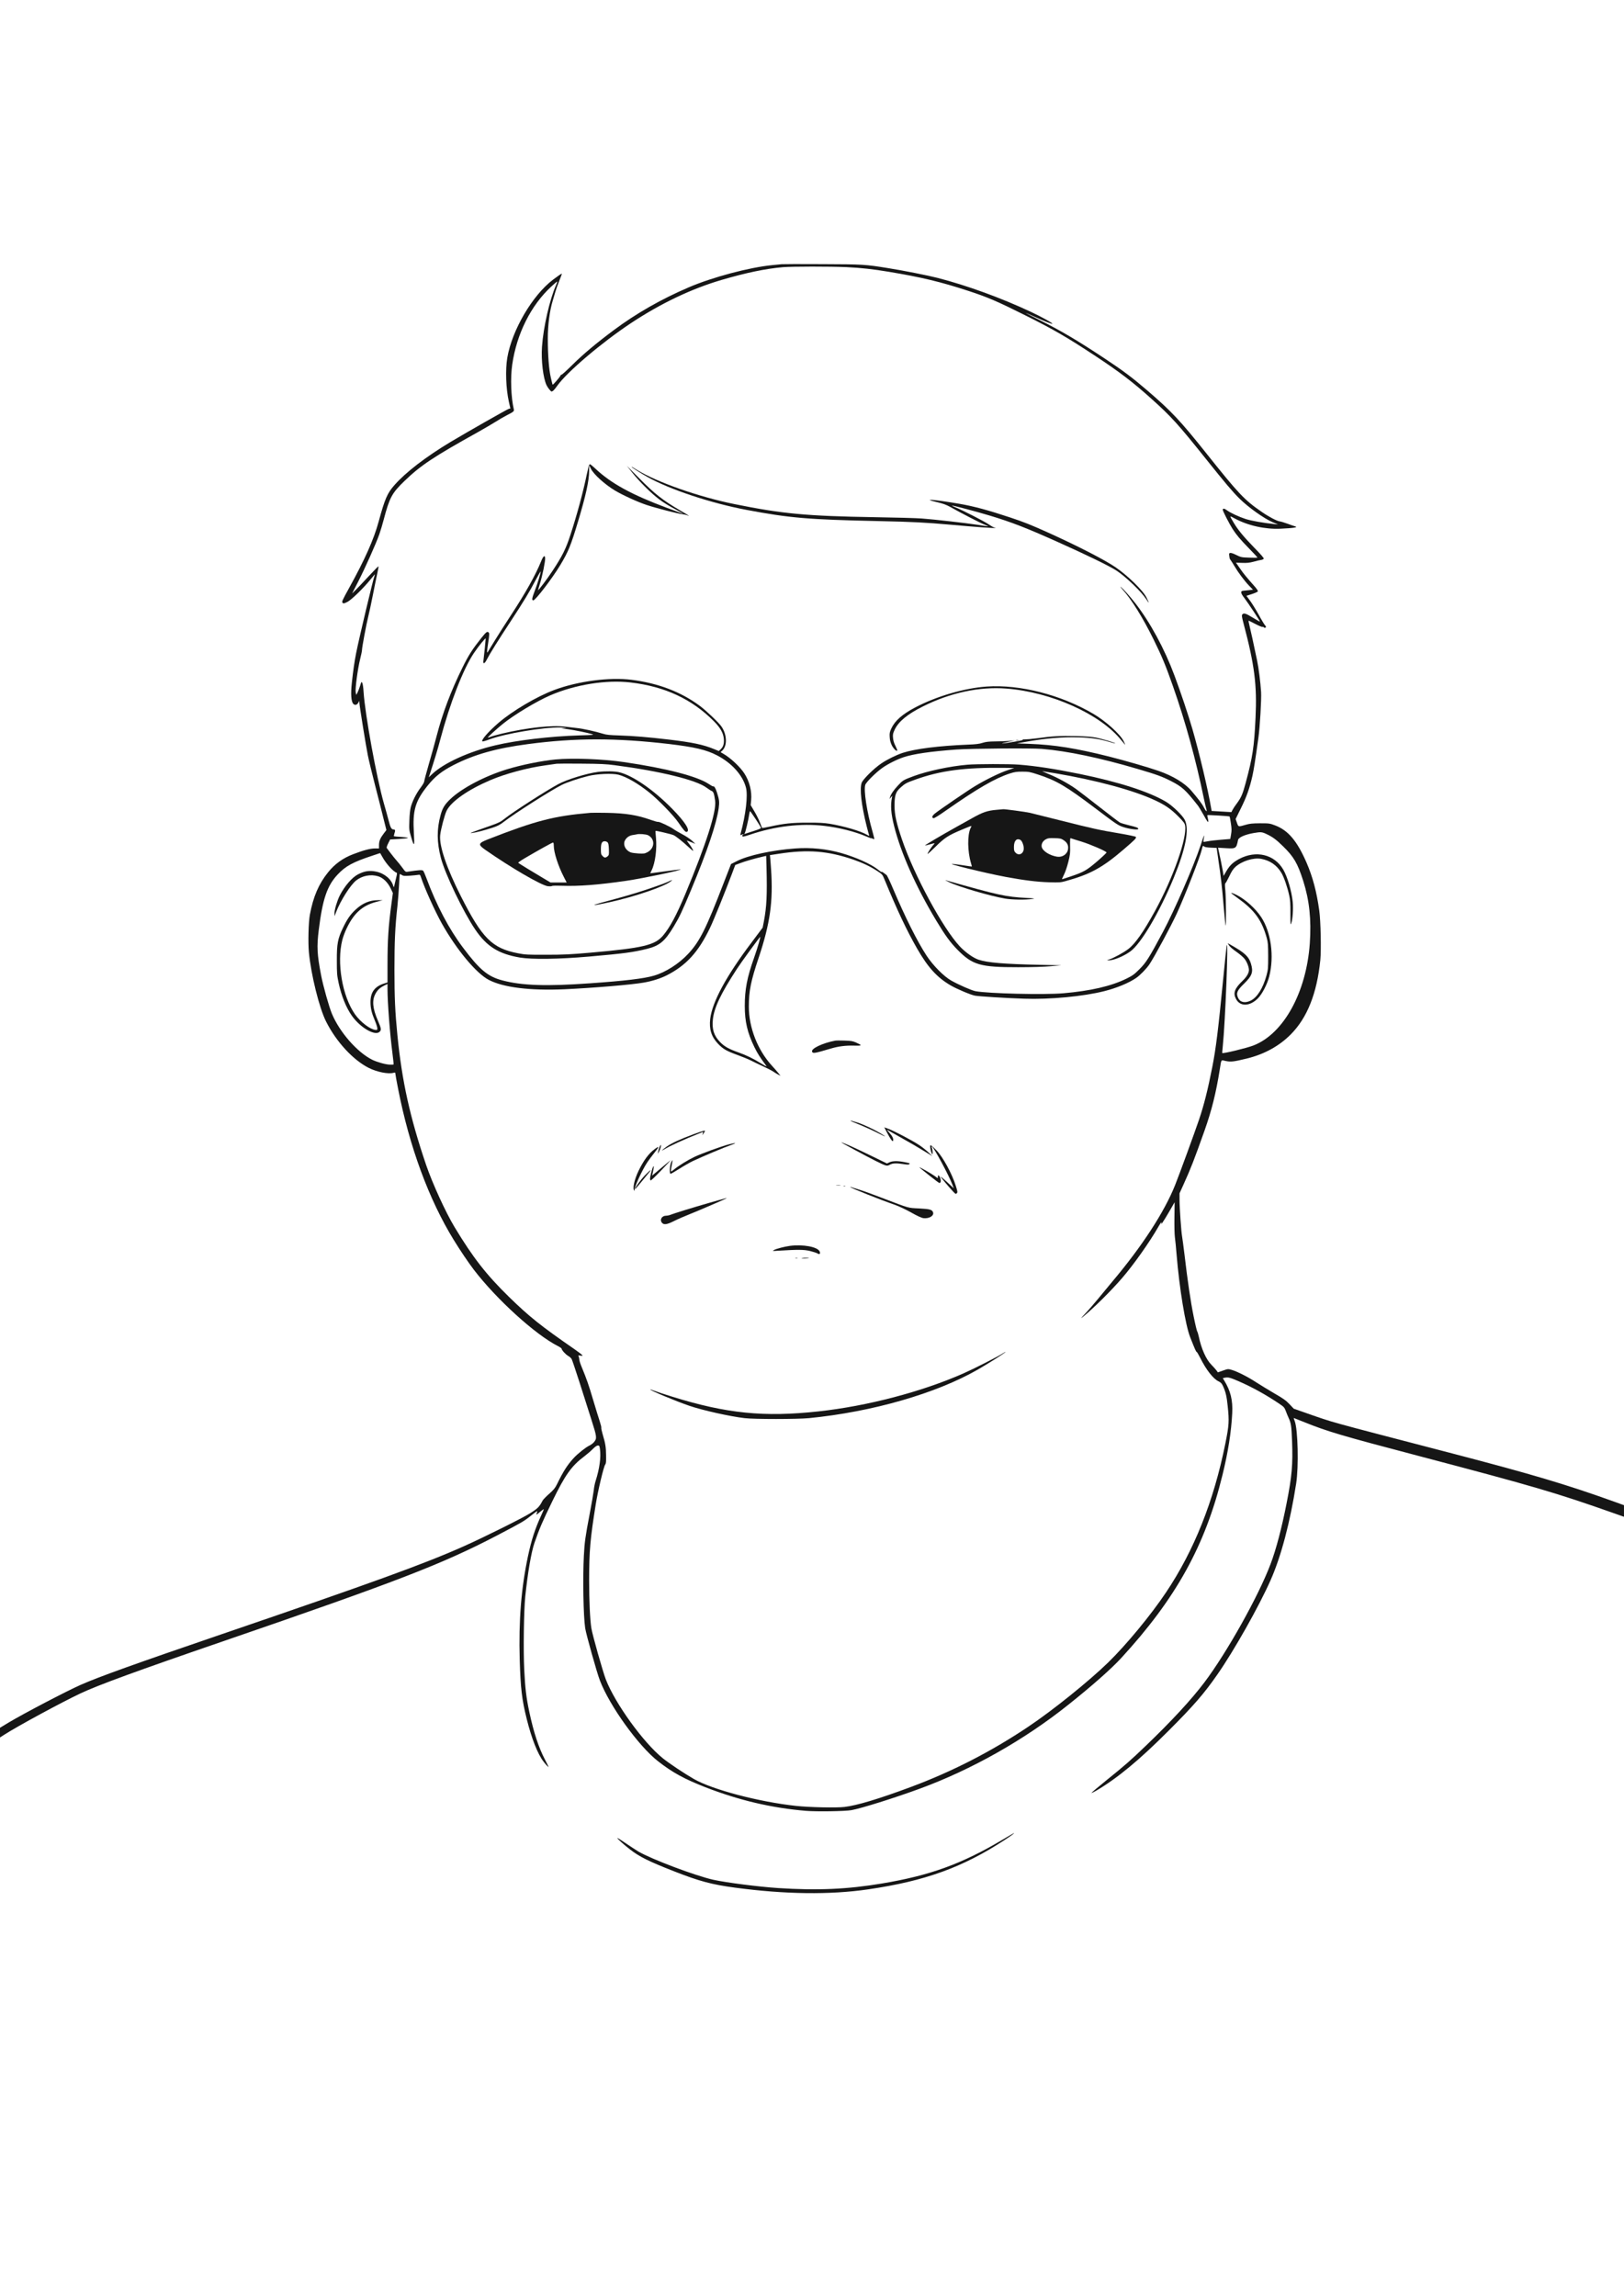 <?xml version="1.0" standalone="no"?>
<!DOCTYPE svg PUBLIC "-//W3C//DTD SVG 20010904//EN"
 "http://www.w3.org/TR/2001/REC-SVG-20010904/DTD/svg10.dtd">
<svg version="1.0" xmlns="http://www.w3.org/2000/svg"
 width="2481pt" height="3507pt" viewBox="0 0 2481 3507"
 preserveAspectRatio="xMidYMid meet">

<g transform="translate(0,3507) scale(0.1,-0.1)"
fill="#161616" stroke="none">
<path d="M11940 31034 c-19 -2 -84 -9 -144 -14 -348 -34 -913 -184 -1276 -340
-416 -178 -800 -397 -1142 -652 -261 -194 -469 -368 -627 -525 -90 -89 -168
-160 -173 -157 -4 3 -11 -3 -15 -13 -8 -22 -115 -145 -120 -139 -3 2 -15 51
-28 108 -29 123 -46 344 -46 593 -1 202 29 434 75 581 13 43 32 106 41 139 9
33 36 108 60 168 24 59 41 107 39 107 -9 0 -59 -34 -134 -91 -316 -239 -627
-769 -700 -1193 -31 -185 -21 -470 24 -673 l23 -102 -24 -6 c-24 -6 -637 -355
-890 -506 -376 -226 -685 -463 -857 -659 -109 -123 -146 -208 -242 -560 -73
-269 -213 -582 -446 -1003 -110 -199 -119 -220 -105 -234 14 -15 21 -13 73 12
62 31 244 207 357 347 34 42 63 75 65 74 1 -2 -2 -14 -8 -27 -19 -44 -233
-943 -279 -1174 -25 -125 -46 -268 -66 -456 -19 -172 -10 -288 23 -321 25 -25
57 -17 77 20 l14 27 1 -24 c0 -43 100 -662 130 -811 16 -80 66 -284 110 -455
44 -170 101 -394 126 -497 l47 -187 -41 -54 c-53 -69 -72 -114 -72 -177 l0
-50 -63 0 c-70 0 -176 -28 -332 -88 -154 -58 -283 -151 -384 -278 -142 -176
-226 -372 -277 -646 -21 -112 -29 -424 -15 -573 33 -347 158 -850 262 -1058
156 -310 412 -588 654 -710 127 -63 297 -97 378 -74 23 6 27 4 27 -12 0 -10
18 -113 41 -228 173 -888 471 -1697 854 -2318 101 -164 219 -338 303 -449 346
-452 942 -994 1285 -1167 31 -16 57 -34 57 -40 0 -21 61 -88 99 -110 21 -11
45 -33 54 -48 8 -15 63 -177 122 -361 58 -184 140 -442 182 -572 83 -260 85
-280 36 -338 -14 -17 -47 -42 -74 -54 -55 -27 -175 -123 -235 -188 -97 -106
-158 -201 -256 -402 -27 -55 -49 -83 -118 -144 -47 -41 -91 -87 -99 -101 -52
-99 -72 -120 -192 -196 -115 -73 -712 -370 -1013 -504 -602 -269 -1391 -555
-3706 -1346 -1311 -448 -1868 -648 -2145 -770 -223 -99 -869 -437 -1103 -577
l-132 -80 0 -74 0 -74 70 45 c204 131 867 490 1159 628 272 128 865 345 2181
797 2654 912 3345 1178 4182 1615 384 201 410 216 517 301 51 41 95 73 97 71
3 -2 0 -17 -6 -32 -12 -32 -13 -32 64 32 22 18 41 31 43 29 2 -2 -15 -43 -38
-92 -95 -207 -148 -369 -203 -625 -104 -489 -143 -977 -126 -1587 13 -433 33
-603 106 -896 76 -305 168 -538 258 -655 41 -53 76 -89 76 -79 0 3 -24 51 -54
109 -97 185 -173 416 -240 731 -46 216 -63 358 -77 639 -15 298 -6 908 15
1117 38 367 92 680 141 824 73 211 122 327 269 628 201 414 297 548 496 697
41 31 99 81 127 110 35 35 61 53 77 53 22 0 25 -5 32 -57 17 -124 -7 -298 -66
-483 -12 -36 -25 -101 -29 -145 -5 -44 -32 -201 -60 -348 -69 -360 -80 -442
-91 -647 -18 -339 -8 -926 20 -1110 14 -93 180 -685 225 -800 150 -391 591
-1002 889 -1234 220 -172 404 -272 722 -396 513 -200 1017 -318 1539 -361 162
-13 597 -7 694 11 147 26 657 186 1041 327 791 290 1594 743 2265 1278 366
291 660 551 813 717 838 912 1284 1717 1547 2793 87 352 136 666 150 950 10
198 -25 340 -125 502 l-19 32 35 7 c48 9 78 1 201 -52 212 -92 420 -207 628
-347 71 -48 79 -58 101 -117 9 -25 26 -67 39 -95 39 -84 45 -125 54 -353 14
-360 -1 -540 -85 -963 -73 -371 -158 -695 -243 -919 -182 -486 -667 -1353
-1013 -1811 -199 -263 -499 -588 -893 -966 -241 -231 -313 -294 -608 -532
-125 -101 -225 -186 -223 -189 3 -2 38 15 78 38 324 192 655 466 1103 915 378
378 540 564 744 858 255 366 632 1034 811 1437 160 359 300 887 392 1480 40
258 27 823 -22 952 -10 26 -17 48 -15 48 2 0 77 -30 167 -66 347 -140 563
-204 1723 -509 1778 -468 2117 -567 3013 -884 l142 -50 0 88 0 89 -172 62
c-716 257 -1246 414 -2438 725 -2004 522 -1804 467 -2235 617 l-200 70 -65 69
c-54 57 -94 86 -235 167 -93 55 -219 131 -280 171 -122 80 -281 160 -368 186
-56 16 -57 16 -134 -11 l-77 -27 -25 34 c-14 18 -49 56 -76 84 -78 78 -153
245 -190 425 -9 41 -20 77 -24 80 -5 3 -30 106 -55 230 -46 225 -93 541 -141
954 -15 121 -31 243 -36 270 -13 69 -39 438 -39 559 l0 99 64 141 c112 249
156 361 318 817 109 308 175 571 233 935 26 161 14 145 92 128 78 -16 120 -11
322 38 266 65 495 191 671 369 251 253 399 625 451 1135 15 153 6 595 -16 754
-40 291 -101 518 -195 735 -145 332 -280 492 -480 568 -82 31 -90 32 -230 32
-119 -1 -158 -5 -220 -23 -113 -33 -110 -34 -133 31 l-20 57 80 163 c87 174
136 314 177 498 22 103 37 195 91 580 23 162 48 593 41 700 -11 162 -36 360
-61 480 -46 223 -104 489 -119 546 -8 32 -13 60 -11 62 2 2 47 -19 101 -48 54
-28 103 -49 110 -46 8 3 16 1 19 -4 9 -15 35 -12 35 4 0 7 -6 19 -14 25 -8 7
-52 79 -97 162 -46 83 -107 181 -136 219 l-51 69 85 27 c47 15 87 34 90 41 3
7 -17 38 -43 68 -143 162 -174 200 -230 281 l-62 89 93 -3 c73 -3 112 1 177
18 45 13 98 25 116 27 19 3 36 12 39 20 3 9 -51 71 -149 171 -155 159 -245
267 -310 377 -68 114 -68 111 14 66 200 -109 464 -168 701 -157 203 9 279 22
222 36 -16 5 -68 22 -115 40 -47 17 -99 33 -116 35 -44 5 -164 67 -274 143
-268 183 -357 278 -851 898 -397 498 -533 643 -902 960 -228 196 -368 301
-652 489 -417 276 -657 418 -985 582 -124 61 -222 112 -219 113 3 0 66 -27
140 -61 150 -68 260 -111 266 -105 10 9 -159 103 -325 181 -458 215 -975 403
-1428 520 -148 38 -521 112 -754 149 -352 57 -385 59 -1010 61 -322 2 -601 1
-620 -1z m985 -44 c240 -12 409 -31 650 -71 504 -84 796 -154 1215 -291 298
-97 448 -162 872 -374 437 -218 641 -337 1073 -622 367 -242 573 -399 854
-652 302 -270 412 -392 834 -920 303 -378 400 -494 514 -607 134 -133 377
-306 508 -361 l80 -33 -60 6 c-165 17 -350 50 -435 77 -102 33 -235 95 -287
134 -36 28 -63 31 -63 8 0 -21 100 -215 151 -295 61 -94 117 -160 255 -301 68
-70 124 -130 124 -134 0 -4 -56 -5 -124 -2 -120 4 -126 5 -202 42 -81 40 -113
40 -106 0 2 -11 4 -29 5 -40 1 -12 9 -30 18 -40 8 -11 34 -51 57 -90 56 -96
153 -226 225 -301 l59 -61 -54 -6 c-29 -3 -69 -7 -88 -9 -54 -3 -51 -32 11
-113 63 -83 242 -354 237 -359 -2 -2 -50 25 -108 60 -109 67 -139 76 -161 49
-11 -13 -8 -36 20 -142 167 -630 206 -939 182 -1434 -21 -451 -44 -601 -152
-1002 -45 -168 -69 -221 -135 -310 -25 -33 -54 -76 -64 -96 l-18 -35 -151 9
-151 9 -6 36 c-50 294 -182 851 -288 1216 -62 214 -175 552 -273 815 -152 409
-374 818 -599 1106 -85 109 -182 217 -223 249 -14 11 0 -9 32 -44 129 -141
306 -425 468 -754 132 -268 187 -401 300 -723 190 -542 349 -1121 468 -1699
17 -82 36 -162 41 -177 16 -50 -9 -30 -39 30 -27 54 -86 131 -192 255 -101
117 -282 226 -500 302 -161 56 -515 158 -756 219 -511 128 -838 180 -1219 194
l-189 7 125 22 c303 55 576 78 820 70 191 -6 314 -24 460 -67 52 -16 96 -27
98 -25 7 7 -193 67 -288 87 -71 14 -152 21 -317 25 -228 6 -369 -2 -598 -35
-66 -9 -147 -16 -180 -16 -33 1 -46 -1 -30 -4 20 -3 -26 -14 -135 -33 -189
-33 -247 -34 -90 -1 l105 22 -85 -7 c-47 -4 -143 -8 -215 -8 -102 -1 -144 -6
-195 -22 -49 -16 -104 -23 -220 -27 -445 -18 -810 -64 -1000 -126 -99 -33
-241 -103 -327 -162 -114 -77 -278 -240 -299 -294 -34 -90 -5 -342 76 -665 16
-64 33 -125 37 -135 6 -15 0 -14 -38 8 -95 55 -347 129 -564 165 -83 13 -165
18 -335 17 -241 0 -365 -13 -578 -60 -63 -14 -116 -23 -119 -21 -2 3 -17 38
-32 79 -15 41 -53 118 -85 172 l-58 98 7 72 c13 139 -25 292 -105 414 -62 96
-206 232 -314 295 l-48 28 26 24 c79 73 73 244 -12 367 -43 62 -234 244 -332
317 -287 213 -636 346 -1040 397 -340 43 -824 -21 -1182 -155 -268 -100 -639
-319 -854 -504 -155 -134 -270 -266 -244 -282 5 -3 53 10 105 30 237 89 820
187 1088 183 87 -1 106 -3 67 -7 l-55 -6 98 -13 c107 -15 296 -53 367 -75 42
-12 30 -14 -185 -20 -443 -13 -961 -74 -1289 -152 -400 -94 -785 -270 -962
-437 l-54 -51 15 44 c67 205 124 390 160 529 147 556 352 1083 515 1325 75
110 180 240 180 221 0 -19 -27 -282 -35 -338 -8 -60 20 -48 56 25 40 78 169
286 364 582 191 291 286 448 380 628 41 78 75 135 75 127 0 -26 -46 -178 -90
-293 -45 -119 -49 -147 -22 -147 33 1 289 336 409 535 126 209 164 303 274
670 118 392 169 625 169 768 l0 91 27 -54 c43 -86 212 -239 368 -333 123 -73
351 -177 489 -222 146 -48 484 -135 546 -140 19 -2 48 -8 63 -14 55 -22 39
-10 -99 70 -271 159 -390 252 -633 498 l-185 186 84 -105 c110 -139 292 -319
413 -409 53 -41 161 -107 240 -148 78 -41 131 -71 117 -68 -14 4 -122 43 -240
87 -545 204 -855 374 -1097 602 -46 43 -83 72 -83 65 0 -7 -3 -9 -7 -6 -3 4
-21 -64 -39 -151 -55 -265 -150 -618 -251 -926 -69 -211 -120 -314 -269 -541
-76 -117 -224 -314 -224 -299 0 5 14 52 30 104 36 112 83 346 78 387 -5 50
-29 30 -62 -52 -86 -211 -233 -474 -459 -820 -83 -126 -195 -302 -249 -390
-54 -88 -102 -167 -107 -175 -15 -23 -13 7 9 155 16 111 17 132 5 144 -21 21
-37 9 -111 -83 -139 -175 -196 -264 -288 -451 -176 -356 -306 -699 -397 -1052
-22 -87 -74 -273 -115 -414 -41 -142 -74 -266 -74 -277 0 -12 -25 -54 -55 -94
-66 -87 -127 -209 -150 -298 -10 -38 -19 -123 -21 -205 -5 -134 -4 -145 25
-244 48 -165 56 -155 44 51 -22 348 19 490 211 729 112 139 214 220 395 313
317 162 651 256 1136 320 724 96 1345 96 2160 1 384 -46 566 -88 727 -172 227
-117 395 -304 444 -494 31 -121 -2 -409 -83 -708 -5 -21 -4 -22 16 -11 13 6
25 9 29 6 3 -3 0 -6 -6 -6 -7 0 -12 -7 -12 -15 0 -21 14 -19 116 15 377 129
782 177 1136 135 224 -26 468 -87 638 -160 44 -19 80 -32 80 -29 0 2 9 0 21
-6 11 -7 23 -10 25 -7 3 2 -9 51 -25 108 -88 306 -139 638 -112 721 14 42 162
189 261 259 83 59 222 129 325 163 150 50 410 88 805 117 228 16 1141 23 1305
10 389 -32 890 -137 1466 -307 290 -85 374 -116 509 -185 170 -87 221 -133
411 -375 14 -18 54 -85 90 -149 44 -81 65 -111 67 -97 2 12 -1 38 -7 58 -6 21
-8 40 -6 43 6 5 334 -14 340 -21 2 -2 11 -48 19 -103 13 -83 13 -112 3 -170
l-12 -70 -145 -12 c-80 -6 -171 -17 -203 -24 -32 -6 -59 -10 -61 -8 -3 2 -1
24 4 49 5 25 7 46 5 48 -2 2 -27 -68 -55 -155 -106 -318 -395 -983 -572 -1315
-214 -400 -257 -469 -362 -574 -79 -79 -105 -97 -196 -142 -236 -116 -550
-188 -965 -224 -298 -25 -1148 -5 -1343 32 -56 10 -259 99 -370 162 -112 63
-276 228 -375 378 -142 216 -330 592 -512 1021 -47 112 -93 209 -102 214 -9 6
-29 21 -44 33 -16 13 -29 19 -29 13 0 -6 -28 12 -62 40 -101 81 -331 184 -553
248 -223 64 -467 89 -707 71 -354 -26 -715 -104 -891 -193 l-89 -45 -108 -278
c-275 -714 -369 -902 -545 -1092 -142 -153 -347 -284 -525 -335 -154 -45 -438
-79 -980 -117 -663 -47 -1036 -35 -1337 45 -222 59 -347 163 -601 502 -213
283 -405 648 -557 1058 -20 55 -43 107 -51 115 -14 14 -70 10 -234 -15 -34 -6
-37 -3 -84 62 -28 37 -66 86 -87 108 -20 22 -60 72 -89 110 -29 39 -57 75 -61
81 -6 7 3 35 21 71 l30 60 119 7 c178 11 200 21 61 31 -63 4 -118 9 -121 11
-4 2 0 22 7 45 16 44 12 59 -15 59 -31 0 -48 31 -75 140 -15 58 -47 175 -72
260 -112 393 -288 1358 -310 1704 -3 60 -12 120 -19 134 -13 24 -14 22 -34
-44 -12 -38 -30 -85 -40 -104 l-19 -35 -8 40 c-10 54 30 355 67 504 16 63 29
127 29 141 0 41 67 401 96 514 14 56 46 202 70 326 24 124 55 273 68 333 13
59 21 107 17 107 -4 0 -75 -73 -158 -162 -83 -90 -172 -183 -198 -208 l-46
-45 90 175 c109 213 276 587 326 730 20 58 50 157 66 220 90 341 125 407 318
593 248 239 440 367 1132 752 89 50 201 116 251 147 49 32 134 81 188 109 93
47 106 58 100 84 -44 189 -54 482 -25 685 67 469 287 909 598 1194 45 42 85
76 89 76 4 0 -4 -25 -17 -54 -98 -222 -194 -640 -215 -941 -15 -210 18 -482
70 -590 17 -35 64 -95 75 -95 19 0 43 24 89 89 146 207 678 659 1126 956 453
300 922 524 1382 659 379 111 673 172 938 195 138 12 733 12 965 1z m-3291
-6345 c523 -61 935 -253 1271 -591 100 -100 145 -181 153 -269 6 -75 -8 -122
-48 -160 l-29 -27 -73 30 c-166 68 -332 103 -698 146 -297 35 -532 55 -750 62
-140 4 -200 10 -245 25 -120 37 -312 80 -410 89 -55 6 -127 15 -160 19 -196
29 -591 -13 -972 -104 -78 -19 -158 -41 -179 -50 -20 -8 -39 -13 -41 -11 -5 5
142 139 232 211 173 139 514 344 720 433 381 165 855 241 1229 197z m1908
-2083 c42 -64 80 -124 83 -133 4 -12 -18 -23 -112 -53 -65 -20 -125 -40 -133
-43 -12 -5 -13 -3 -3 8 11 14 58 210 69 293 4 25 9 46 13 45 3 0 41 -53 83
-117z m7806 -232 c93 -44 147 -83 250 -184 167 -162 225 -262 310 -527 96
-301 127 -595 102 -959 -53 -751 -401 -1382 -862 -1560 -103 -40 -463 -127
-476 -115 -1 1 2 45 8 98 39 378 90 1680 60 1542 -4 -22 -29 -254 -54 -516
-74 -763 -110 -1055 -166 -1339 -69 -350 -127 -581 -203 -805 -74 -217 -296
-824 -364 -995 -164 -413 -508 -941 -963 -1480 -58 -69 -155 -186 -215 -260
-61 -74 -148 -175 -195 -224 -74 -79 -78 -85 -30 -46 167 138 418 386 591 586
173 199 421 549 558 789 32 55 49 78 45 60 -6 -29 -5 -29 22 10 16 22 62 99
104 171 l75 130 -3 -230 c-2 -130 1 -263 7 -306 6 -41 18 -160 26 -265 42
-512 135 -1078 207 -1260 70 -179 91 -225 99 -225 5 0 30 -42 55 -92 91 -182
198 -319 280 -358 38 -19 49 -31 70 -77 40 -91 54 -151 69 -297 25 -234 21
-296 -35 -574 -177 -882 -479 -1639 -908 -2278 -232 -347 -607 -800 -883
-1069 -296 -288 -848 -732 -1219 -980 -568 -381 -1167 -688 -1800 -923 -483
-180 -819 -281 -1008 -303 -123 -15 -541 -6 -742 16 -565 61 -1275 248 -1558
410 -153 88 -376 237 -477 318 -297 240 -727 835 -870 1204 -47 124 -204 677
-221 783 -20 122 -34 424 -34 730 1 455 16 630 101 1160 33 207 123 586 146
611 11 13 14 44 12 137 -1 128 -10 182 -53 326 -14 48 -23 92 -20 97 3 5 -8
51 -25 102 -17 50 -62 198 -101 328 -67 227 -97 312 -174 499 -20 47 -36 98
-36 113 0 16 -5 37 -10 47 -9 17 -7 18 27 13 35 -6 37 -5 24 11 -8 10 -58 47
-110 84 -518 358 -692 497 -1000 797 -351 343 -554 603 -836 1070 -138 229
-339 669 -436 953 -246 724 -369 1280 -438 1982 -35 354 -45 572 -45 1000 0
427 10 652 45 965 10 98 22 250 26 337 3 87 9 158 12 158 4 0 17 -7 30 -16 20
-14 39 -16 124 -10 55 4 112 10 127 13 25 5 29 1 40 -33 54 -166 212 -517 319
-709 224 -399 527 -764 719 -863 223 -116 629 -166 1155 -143 437 20 1025 69
1212 102 127 22 253 62 349 110 298 151 485 355 662 724 58 120 226 536 339
836 l47 126 69 26 c70 28 234 75 344 100 l60 14 5 -176 c11 -421 2 -602 -40
-824 l-19 -97 -167 -223 c-389 -515 -601 -907 -634 -1169 -19 -158 18 -276
121 -383 77 -80 128 -109 296 -170 72 -26 162 -63 200 -82 37 -19 120 -59 184
-88 64 -29 136 -66 160 -82 24 -17 59 -38 78 -48 l35 -17 -34 42 c-18 23 -61
72 -96 110 -219 239 -354 583 -354 903 0 240 30 390 150 747 175 523 223 862
190 1348 -5 81 -12 163 -14 183 l-4 37 137 21 c443 68 748 44 1136 -89 147
-51 254 -102 363 -172 80 -52 83 -55 113 -128 197 -478 342 -784 500 -1060
165 -287 304 -441 514 -563 95 -55 308 -145 372 -156 64 -11 469 -37 748 -46
391 -14 905 34 1228 116 184 46 375 125 486 202 58 40 155 139 201 207 77 115
332 588 420 780 125 274 357 867 380 973 14 59 18 65 38 45 7 -7 51 -14 100
-16 l89 -4 26 -182 c40 -271 54 -392 81 -710 14 -158 27 -290 30 -294 10 -10
6 418 -4 533 -8 77 -8 111 0 113 6 2 32 50 59 105 34 74 60 113 92 143 100 91
277 147 397 125 134 -25 237 -96 307 -212 39 -63 93 -219 121 -349 15 -66 19
-126 18 -274 0 -167 1 -184 13 -150 21 61 32 220 22 327 -16 164 -80 383 -145
495 -136 232 -415 299 -674 161 -94 -51 -141 -95 -195 -186 l-42 -73 -12 78
c-11 63 -44 227 -68 330 l-5 23 121 -7 c153 -9 159 -5 185 126 8 39 106 82
236 105 111 19 129 18 198 -15z m-13508 -347 c55 -103 167 -227 221 -245 5 -2
5 -17 0 -38 -5 -19 -17 -71 -27 -115 -16 -74 -18 -78 -26 -49 -27 103 -136
195 -263 220 -100 21 -179 9 -278 -43 -91 -48 -204 -180 -277 -323 -40 -80
-80 -214 -80 -268 l1 -47 24 64 c68 176 218 412 306 482 93 73 222 98 335 64
75 -22 146 -91 190 -181 l36 -75 -21 -157 c-48 -356 -61 -559 -61 -943 l0
-266 -42 -13 c-150 -44 -218 -133 -218 -285 0 -94 17 -167 67 -285 20 -47 36
-98 37 -115 1 -27 -2 -30 -28 -27 -83 9 -227 119 -311 236 -196 277 -284 792
-195 1140 11 43 39 120 64 171 112 237 243 354 459 410 l92 24 -65 1 c-132 0
-241 -45 -348 -145 -79 -73 -130 -147 -193 -279 -79 -166 -94 -242 -93 -496 0
-196 2 -226 27 -344 43 -199 115 -378 202 -501 131 -185 356 -314 425 -245 28
28 26 47 -26 168 -82 190 -93 311 -38 412 32 59 66 91 135 126 l49 24 0 -79
c0 -204 37 -685 75 -975 12 -94 20 -173 18 -175 -2 -3 -30 -4 -62 -3 -62 2
-197 40 -266 75 -231 116 -498 423 -615 704 -44 106 -134 426 -164 584 -62
322 -68 440 -36 695 58 470 128 675 288 845 122 130 232 190 532 289 63 21
116 39 117 39 1 1 16 -25 33 -56z m5754 -1313 c-14 -50 -47 -155 -75 -233
-106 -299 -141 -481 -141 -732 0 -238 39 -408 147 -630 48 -97 82 -151 173
-274 23 -30 19 -29 -68 24 -130 79 -229 127 -350 170 -144 51 -209 87 -275
153 -98 99 -131 201 -114 353 21 181 120 390 367 769 67 104 349 490 357 490
2 0 -8 -41 -21 -90z"/>
<path d="M9650 27937 c0 -7 140 -96 238 -151 339 -192 972 -402 1519 -505 657
-124 943 -148 2028 -171 508 -11 704 -21 1085 -55 377 -34 683 -56 688 -50 3
3 -2 5 -12 5 -9 0 -50 22 -89 49 -74 50 -404 219 -510 261 -32 12 -56 25 -53
27 6 6 387 -95 578 -153 336 -102 547 -183 1033 -401 458 -205 800 -372 905
-441 144 -96 378 -321 452 -436 46 -72 48 -67 6 21 -51 109 -291 343 -480 471
-172 116 -577 324 -1033 530 -253 114 -362 158 -583 231 -324 108 -544 167
-762 205 -412 70 -595 83 -335 23 78 -18 132 -38 185 -67 184 -103 461 -246
525 -271 39 -16 65 -28 59 -29 -6 0 -82 11 -170 25 -175 27 -632 79 -844 95
-74 6 -400 15 -725 20 -1031 17 -1406 52 -2135 200 -544 110 -1177 332 -1487
521 -38 23 -71 43 -75 46 -5 2 -8 2 -8 0z"/>
<path d="M15075 24583 c-341 -23 -770 -149 -1095 -320 -195 -103 -306 -200
-362 -318 -26 -57 -30 -74 -26 -133 2 -47 12 -84 31 -124 25 -52 71 -97 84
-84 4 3 -8 34 -26 70 -22 42 -35 84 -38 124 -5 53 -2 68 25 126 58 124 195
237 427 353 419 211 866 307 1278 275 684 -52 1437 -390 1756 -788 34 -41 61
-73 61 -69 0 3 -12 29 -26 57 -54 107 -271 302 -457 412 -495 292 -1124 454
-1632 419z"/>
<path d="M15523 23763 c9 -2 25 -2 35 0 9 3 1 5 -18 5 -19 0 -27 -2 -17 -5z"/>
<path d="M8485 23469 c-211 -20 -520 -83 -740 -150 -340 -104 -691 -289 -865
-455 -87 -83 -120 -137 -149 -244 -60 -218 -58 -417 5 -657 65 -247 345 -829
525 -1093 176 -259 358 -372 684 -427 184 -30 588 -25 1050 15 541 47 678 66
889 118 192 48 273 115 408 340 91 152 122 218 261 549 252 603 394 1025 427
1262 12 93 9 126 -26 235 -24 73 -42 102 -60 96 -5 -1 -38 17 -72 40 -178 116
-647 237 -1289 331 -320 47 -784 65 -1048 40z m910 -88 c695 -91 1237 -224
1396 -341 30 -22 66 -46 81 -52 28 -12 37 -37 53 -148 24 -162 -134 -655 -454
-1424 -136 -325 -236 -511 -340 -635 -125 -149 -305 -192 -1111 -263 -310 -27
-412 -32 -675 -32 -283 -1 -320 1 -429 22 -398 76 -550 229 -877 876 -217 429
-332 769 -314 930 10 92 69 315 99 374 72 142 329 321 667 465 230 98 563 188
839 226 80 12 159 22 175 25 17 2 188 3 380 1 287 -2 379 -6 510 -24z"/>
<path d="M9135 23279 c-167 -21 -476 -116 -605 -186 -191 -103 -689 -423 -818
-526 -65 -52 -93 -66 -216 -109 -318 -112 -334 -118 -286 -112 62 7 185 39
309 79 85 28 117 44 180 93 161 125 717 479 882 562 74 38 262 101 404 136
136 34 370 44 464 20 121 -31 299 -134 472 -273 136 -109 367 -347 439 -452
88 -128 113 -156 133 -148 56 21 -27 152 -222 351 -284 289 -606 512 -811 560
-71 17 -212 19 -325 5z"/>
<path d="M9020 22654 c-560 -48 -836 -120 -1563 -404 -153 -60 -159 -80 -43
-161 389 -272 857 -544 956 -556 27 -3 55 -2 62 3 7 6 74 7 153 4 257 -9 550
13 985 76 247 36 884 170 823 173 -7 1 -112 -12 -235 -29 -122 -16 -223 -30
-224 -30 0 0 10 21 22 48 54 110 82 327 65 497 -6 54 -8 101 -6 103 5 6 234
-48 273 -64 36 -15 143 -100 240 -191 34 -32 62 -54 62 -48 0 13 -35 71 -72
118 -16 20 -27 37 -24 37 4 0 34 -11 68 -25 l62 -25 -54 50 c-30 27 -95 70
-145 96 -49 26 -110 61 -135 79 -55 40 -220 117 -236 111 -7 -3 -57 11 -111
30 -207 74 -385 103 -678 108 -110 2 -220 2 -245 0z m880 -342 c111 -55 105
-200 -10 -260 -40 -21 -55 -23 -135 -19 -49 3 -103 10 -120 17 -75 29 -118
109 -92 173 21 49 69 85 125 92 26 4 52 8 57 10 33 11 144 3 175 -13z m-617
-110 c12 -13 17 -42 19 -106 3 -82 1 -89 -21 -107 -31 -25 -47 -24 -76 6 -22
21 -25 33 -25 102 0 91 15 123 59 123 15 0 35 -8 44 -18z m-823 -49 c0 -104
68 -313 154 -479 l43 -84 -123 0 -124 0 -112 67 c-138 81 -370 223 -381 233
-5 4 38 34 95 68 208 122 423 242 436 242 8 0 12 -16 12 -47z"/>
<path d="M10190 21594 c-41 -18 -176 -67 -300 -108 -212 -70 -349 -110 -705
-205 -184 -50 -117 -46 120 6 397 87 841 239 945 322 32 26 29 26 -60 -15z"/>
<path d="M14780 23389 c-274 -24 -607 -95 -821 -174 -161 -60 -167 -64 -242
-145 -67 -72 -109 -135 -121 -180 l-7 -25 21 25 22 25 -5 -25 c-25 -123 -16
-247 33 -440 104 -413 334 -928 642 -1440 137 -228 217 -338 328 -450 228
-231 347 -265 925 -264 205 0 403 6 500 15 l160 14 -320 7 c-560 12 -810 33
-947 79 -80 27 -201 113 -287 205 -258 277 -695 1084 -880 1627 -86 251 -115
383 -115 517 0 162 17 213 92 280 70 63 87 72 227 122 384 138 757 187 1365
179 l145 -2 -105 -35 c-117 -39 -330 -143 -491 -240 -112 -67 -543 -362 -617
-421 -44 -36 -52 -65 -19 -71 9 -2 88 46 179 111 489 342 755 497 988 573 72
23 102 27 190 27 96 0 116 -4 235 -43 286 -93 430 -178 875 -514 324 -245 350
-263 429 -289 90 -31 231 -48 231 -29 0 18 -27 28 -143 56 -59 14 -121 33
-137 41 -16 9 -155 114 -309 235 -153 120 -316 245 -362 278 -114 81 -283 174
-415 227 -60 25 -105 45 -101 45 5 0 89 -14 188 -30 637 -107 1215 -264 1537
-416 156 -73 241 -132 354 -246 81 -82 97 -104 103 -139 32 -189 -183 -800
-460 -1304 -178 -324 -304 -503 -410 -583 -71 -54 -224 -137 -290 -158 -40
-13 -40 -13 -9 -13 75 -2 224 59 331 135 162 115 447 599 664 1124 184 449
240 739 170 884 -34 70 -189 220 -288 279 -257 153 -721 303 -1324 426 -378
77 -661 120 -923 141 -150 12 -647 11 -786 -1z"/>
<path d="M15225 22700 c-141 -12 -212 -36 -380 -131 -55 -31 -161 -90 -235
-131 -247 -138 -480 -276 -480 -284 0 -1 31 6 70 17 89 24 89 24 58 -8 -30
-33 -88 -122 -88 -137 0 -6 55 44 123 111 137 136 199 176 402 260 168 70 155
67 133 25 -51 -105 -48 -357 6 -537 8 -27 14 -50 13 -51 -1 -1 -54 6 -117 16
-63 10 -140 20 -170 23 -137 15 479 -137 805 -198 280 -52 480 -77 666 -82
149 -4 174 -3 245 17 380 105 562 204 889 484 178 153 199 174 187 193 -4 6
-117 30 -252 53 -301 50 -411 74 -905 199 -214 54 -422 106 -461 115 -67 15
-386 58 -408 55 -6 -1 -51 -5 -101 -9z m1023 -463 c54 -35 76 -77 69 -134 -9
-79 -85 -132 -168 -119 -114 18 -223 88 -235 151 -8 44 17 90 64 115 31 17 52
20 133 17 85 -2 101 -6 137 -30z m272 -22 c137 -42 371 -143 385 -166 3 -4
-61 -65 -142 -135 -164 -140 -205 -164 -410 -233 -68 -23 -125 -41 -128 -41
-3 0 10 31 29 69 20 38 49 124 66 192 28 112 31 136 28 247 -2 79 1 121 7 119
6 -3 80 -26 165 -52z m-931 25 c24 -12 51 -81 51 -129 0 -81 -73 -119 -125
-66 -21 21 -25 33 -25 88 0 94 41 139 99 107z"/>
<path d="M14499 21595 c149 -72 631 -213 856 -251 105 -18 311 -21 415 -6 49
7 40 9 -85 16 -321 17 -429 41 -1241 271 -11 3 14 -11 55 -30z"/>
<path d="M18816 21421 c5 -4 61 -46 124 -93 233 -171 340 -324 412 -585 19
-68 21 -105 22 -278 0 -184 -2 -207 -26 -296 -52 -191 -141 -334 -240 -383
-87 -43 -161 -28 -193 40 -34 73 -17 114 90 218 125 122 145 179 105 309 -33
106 -94 163 -304 282 l-50 28 20 -34 c12 -20 58 -60 110 -96 49 -34 106 -82
126 -108 37 -46 68 -125 68 -174 -1 -46 -36 -105 -100 -166 -120 -115 -145
-185 -97 -275 63 -119 212 -114 335 11 64 65 142 215 172 333 79 310 28 680
-124 909 -87 131 -242 270 -373 336 -60 30 -98 41 -77 22z"/>
<path d="M12760 19174 c-189 -35 -372 -121 -354 -168 12 -31 36 -27 286 47
116 35 231 49 360 45 121 -3 124 3 27 47 -53 23 -76 27 -177 30 -65 2 -128 2
-142 -1z"/>
<path d="M13110 17899 c85 -34 214 -92 287 -129 146 -74 165 -77 45 -6 -105
62 -252 130 -342 159 -147 48 -143 36 10 -24z"/>
<path d="M13550 17772 c52 -100 86 -147 93 -129 11 29 -8 71 -57 125 -35 39
-42 51 -24 39 15 -9 89 -51 165 -93 146 -81 292 -166 433 -253 l85 -52 -65 62
c-36 33 -101 85 -145 113 -101 67 -369 207 -458 241 l-68 25 41 -78z"/>
<path d="M10600 17746 c-206 -75 -339 -137 -414 -190 -73 -52 -99 -81 -39 -43
81 51 306 154 542 247 l53 21 -6 -28 c-7 -27 -6 -27 14 5 11 18 20 35 20 37 0
11 -31 2 -170 -49z"/>
<path d="M13060 17504 c265 -143 414 -218 462 -233 32 -10 41 -9 74 9 45 23
95 25 207 8 58 -9 80 -9 89 0 13 13 11 14 -87 33 -96 18 -172 16 -218 -6 l-37
-17 -267 130 c-238 116 -409 192 -431 192 -4 0 90 -52 208 -116z"/>
<path d="M11135 17590 c-118 -31 -414 -139 -523 -190 -105 -50 -245 -136 -319
-197 -42 -33 -43 -34 -43 -11 0 13 7 52 14 88 8 36 12 67 11 68 -2 2 -11 -11
-20 -29 -23 -43 -31 -179 -11 -179 8 0 67 34 133 76 65 42 159 95 208 119 137
65 489 213 585 246 95 32 73 38 -35 9z"/>
<path d="M10077 17553 c-8 -16 -17 -46 -21 -68 l-6 -40 19 35 c19 36 37 100
27 100 -3 0 -12 -12 -19 -27z"/>
<path d="M14210 17561 c0 -39 22 -121 32 -121 11 0 6 71 -8 104 -5 14 -4 17 4
12 33 -20 257 -438 309 -575 l24 -63 -97 91 c-54 50 -99 89 -102 86 -4 -4 111
-143 187 -224 38 -41 43 -43 57 -29 15 15 14 24 -14 114 -57 184 -199 444
-295 542 -75 77 -97 91 -97 63z"/>
<path d="M10000 17516 c-90 -66 -167 -171 -245 -331 -65 -134 -96 -281 -63
-301 7 -4 8 -3 4 5 -16 26 113 310 197 433 25 37 69 95 97 130 85 105 88 122
10 64z"/>
<path d="M10104 17231 l-141 -118 13 61 c26 120 5 106 -28 -18 -21 -82 -23
-116 -5 -116 7 0 80 70 161 155 81 85 146 155 144 155 -2 0 -66 -53 -144 -119z"/>
<path d="M14190 17120 c83 -66 155 -120 160 -120 22 0 29 27 16 70 -14 47 -43
63 -38 21 2 -22 0 -22 -45 13 -45 33 -224 136 -238 136 -4 0 62 -54 145 -120z"/>
<path d="M9854 17118 c-69 -72 -163 -203 -153 -213 2 -2 41 43 86 98 46 56 99
121 119 145 65 75 30 55 -52 -30z"/>
<path d="M12778 16963 c18 -2 45 -2 60 0 15 2 0 4 -33 4 -33 0 -45 -2 -27 -4z"/>
<path d="M12888 16953 c6 -2 18 -2 25 0 6 3 1 5 -13 5 -14 0 -19 -2 -12 -5z"/>
<path d="M12990 16937 c15 -17 454 -192 682 -271 61 -22 168 -72 250 -118 88
-50 158 -82 183 -85 87 -11 166 35 150 87 -14 43 -47 52 -213 61 -177 9 -137
-3 -567 161 -137 53 -297 111 -355 128 -58 18 -112 35 -120 38 -8 3 -13 2 -10
-1z"/>
<path d="M10850 16701 c-287 -83 -556 -166 -604 -186 -19 -8 -51 -15 -70 -15
-67 0 -102 -64 -61 -110 29 -32 76 -25 183 29 53 27 162 74 242 106 134 53
550 233 559 241 9 8 -23 0 -249 -65z"/>
<path d="M12065 16039 c-81 -11 -208 -44 -242 -64 -27 -15 -24 -16 62 -10 312
19 397 18 490 -4 49 -12 100 -29 113 -37 32 -21 50 -5 34 30 -32 71 -257 112
-457 85z"/>
<path d="M12153 15853 c9 -2 23 -2 30 0 6 3 -1 5 -18 5 -16 0 -22 -2 -12 -5z"/>
<path d="M12250 15850 c-15 -5 1 -6 40 -3 36 3 67 7 69 9 8 7 -84 2 -109 -6z"/>
<path d="M15305 14388 c-79 -50 -437 -231 -587 -297 -637 -281 -1468 -499
-2213 -580 -833 -91 -1408 -33 -2240 226 -115 35 -237 76 -269 89 -33 13 -61
22 -63 21 -11 -12 391 -180 597 -250 203 -70 622 -163 845 -189 151 -18 806
-17 985 0 965 95 1942 376 2580 743 179 103 438 268 420 269 -3 0 -27 -15 -55
-32z"/>
<path d="M15315 6968 c-621 -369 -1107 -546 -1840 -668 -529 -89 -990 -109
-1588 -70 -303 20 -784 82 -987 126 -272 60 -944 313 -1149 433 -36 22 -122
78 -191 125 -68 47 -126 83 -129 80 -6 -6 106 -107 196 -176 144 -111 285
-181 673 -333 382 -150 575 -202 930 -249 762 -102 1449 -111 2033 -26 870
127 1447 336 2089 757 104 68 154 106 136 102 -2 0 -79 -46 -173 -101z"/>
</g>
</svg>
